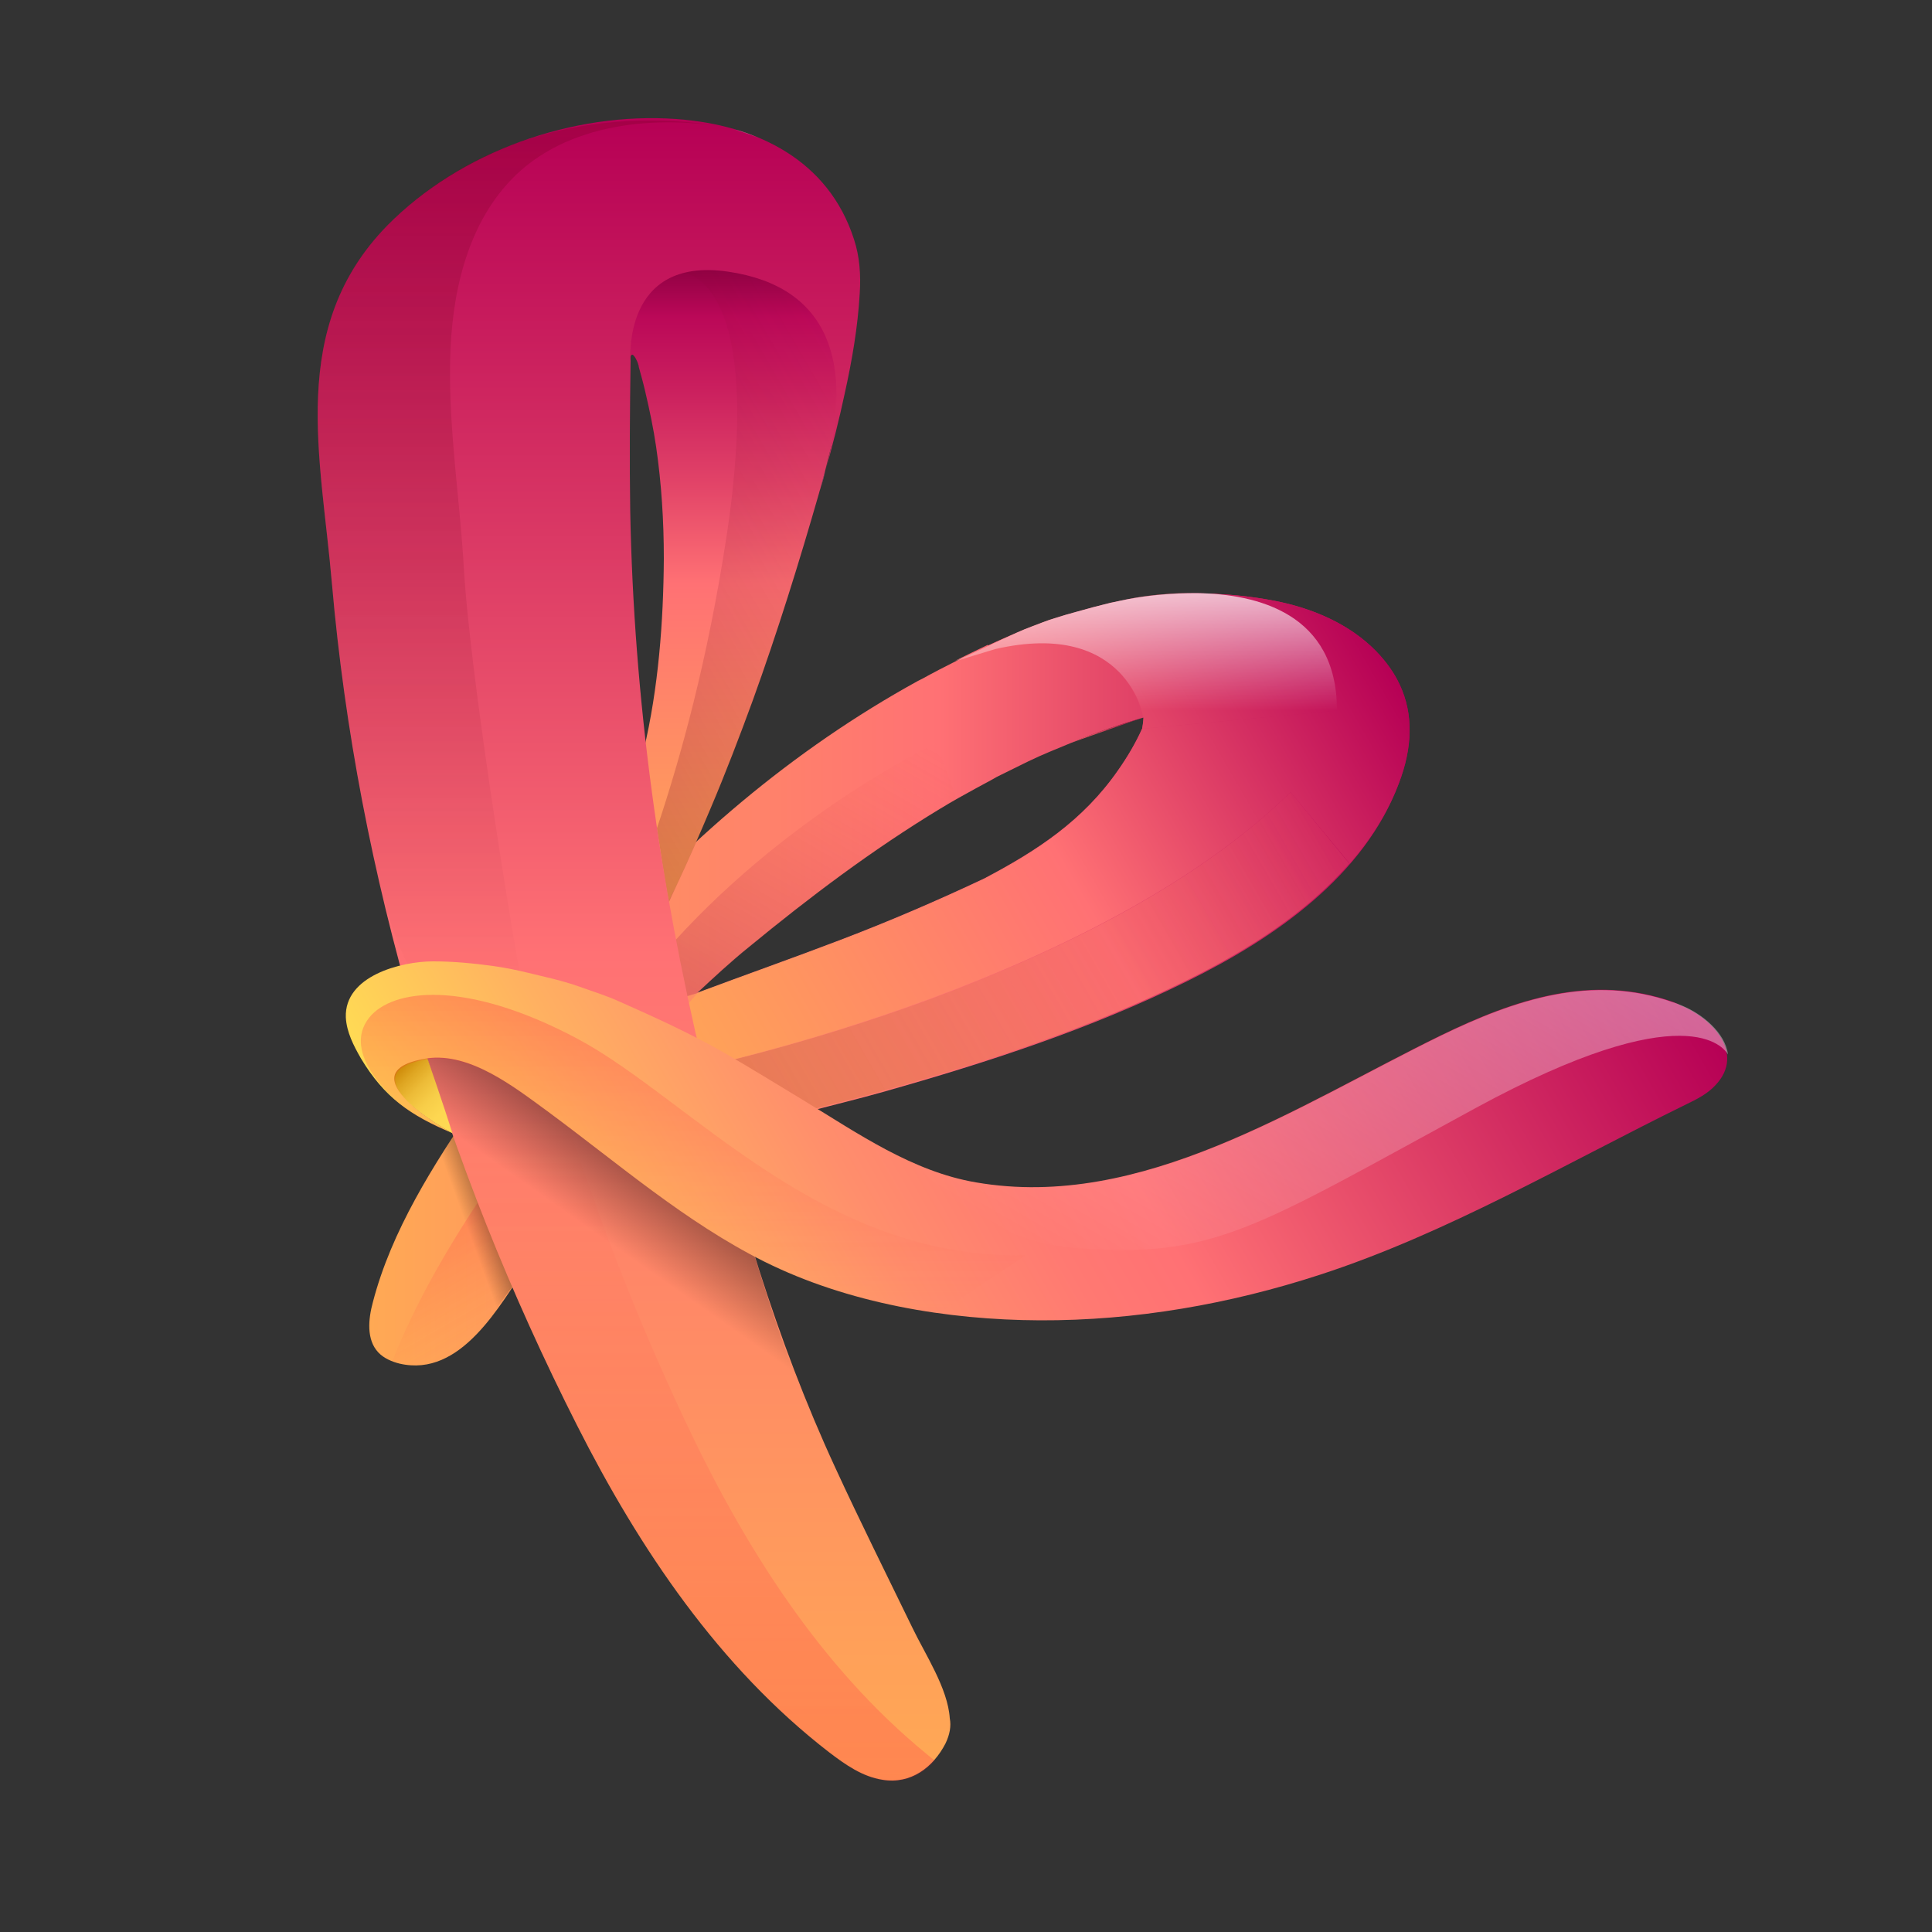 <?xml version="1.0" encoding="utf-8"?>
<!-- Generator: Adobe Illustrator 19.0.0, SVG Export Plug-In . SVG Version: 6.00 Build 0)  -->
<svg version="1.1" id="Layer_1" xmlns="http://www.w3.org/2000/svg" xmlns:xlink="http://www.w3.org/1999/xlink" x="0px" y="0px"
	 viewBox="0 0 500 500" style="enable-background:new 0 0 500 500;" xml:space="preserve">
<rect x="0" y="0" width="500" height="500" fill="#333333" stroke="none"/>
<style type="text/css">
	.st0{display:none;}
	.st1{display:inline;fill:#B60055;}
	.st2{fill:none;}
	.st3{fill:url(#XMLID_3_);}
	.st4{fill:url(#XMLID_4_);}
	.st5{fill:url(#XMLID_5_);}
	.st6{fill:url(#XMLID_6_);}
	.st7{fill:url(#XMLID_8_);}
	.st8{fill:url(#XMLID_31_);}
	.st9{fill:url(#XMLID_36_);}
	.st10{fill:url(#XMLID_37_);}
	.st11{fill:url(#XMLID_44_);}
	.st12{fill:url(#XMLID_45_);}
	.st13{fill:url(#XMLID_47_);}
	.st14{fill:url(#XMLID_48_);}
	.st15{fill:url(#XMLID_52_);}
	.st16{fill:url(#XMLID_53_);}
	.st17{fill:url(#XMLID_55_);}
	.st18{fill:url(#XMLID_57_);}
	.st19{fill:#C94780;}
	.st20{fill:url(#XMLID_58_);}
	.st21{fill:url(#XMLID_59_);}
	.st22{fill:url(#XMLID_60_);}
	.st23{opacity:0.39;fill:#F2F2F2;enable-background:new    ;}
	.st24{fill:url(#XMLID_62_);}
	.st25{fill:url(#XMLID_64_);}
	.st26{fill:url(#XMLID_65_);}
	.st27{fill:url(#XMLID_66_);}
	.st28{fill:url(#XMLID_68_);}
	.st29{fill:url(#XMLID_69_);}
</style>
<g id="Layer_1_1_" class="st0">
	<path id="XMLID_15_" class="st1" d="M248.8,466c-0.8-10.8-40.8-78-51-121.3c-0.7-2.2-1.4-4.3-2-6.5c-1.3-4.1-2.4-8.3-3.5-12.4
		c-2.2-7.8-4-15.6-6-23.5c-2.2-8.9-4.3-17.8-6.2-26.8c-1.5-6.8-2.8-13.6-4.1-20.5c0.6-1.3,1.2-2.6,1.9-3.9c7.4-15.8,14-32,20-48.4
		c6.4-17.7,12-35.7,17.2-53.8c2.4-8.5,4.7-16.9,6.5-25.5c1.9-8.6,3.4-17.2,3.9-26c0.3-4.7,0-9.5-1.5-14c-1.3-4.1-2.4-8-4.7-11.6
		c-0.6-1-1.4-1.9-2.2-2.8c-1.8-1.8-4.1-4.1-6.3-6c-0.6-0.5-1.2-1-1.9-1.3c-2.3-1.3-6.7-3.6-10.1-5c-3.2-1.3-16.3-4.1-12.2-3.2
		c-5-1.1-10.3-1.4-15.5-1.4c-0.1,0-0.3,0-0.4,0c-6.2,0-12.4,0.5-18.4,1.9c-5.3,1.2-10.3,2.4-15.3,4.2c-1,0.4-2.7,1.1-3.7,1.6
		c-4.4,2.1-8.4,4-12.4,6.4c-1.9,1.1-3.6,2.3-5.4,3.6c-1.7,1.2-3.3,2.6-4.9,4c-3.4,3-6.8,6.3-9.9,9.5c-1.6,1.7-3.1,3.4-4.6,5.1
		c-1.7,2-3.1,4.2-4.5,6.5c-2.5,4.4-3.8,9.1-5.4,13.9c-1.5,4.7-1.7,9.6-1.5,14.5c0.1,2.4,0.3,4.9,0.4,7.3c0.6,8.8,1.4,17.5,1.9,26.3
		c0.5,8.4,0.9,16.8,1.8,25.1c0.5,4.7,1,9.4,1.6,14.1c0.5,3.9,0.9,7.7,1.6,11.6c3,17.5,6.7,34.9,11.3,52.1c2.2,8.3,4.5,16.6,7.2,24.8
		c3.3,10.4,6.5,20.8,10.2,31c2.2,6.2,4.5,12.3,6.9,18.5l1.8,4.8c0.4,1,0.8,2,1.2,3c2.9,7.7,5.8,15.3,9.4,22.7c1,2.1,2,4.3,3.1,6.4
		c1,2.1,2,4.3,3,6.5C165,418,189,456,228,481c8,4,16-1,19.8-8.5C248.8,470.2,249.2,468,248.8,466z M166.7,113.1
		c0.5,0.2,1.3,1.7,1.5,2.6c0.7,2.3,1.3,4.7,1.9,7c1.1,4.7,2.1,9.4,2.8,14.2c1.4,9.6,2,19.3,2,28.9c-0.1,16.4-1.4,33.6-5.2,49.6
		c-2.1-20.6-3.3-41.3-3.6-62c-0.2-12.9-0.1-25.8,0.1-38.8C166.1,113.4,166.4,113,166.7,113.1z"/>
	<path id="XMLID_10_" class="st1" d="M309.3,173.7c-5.6,0.2-11.2,0.6-16.7,1.7c-4.4,0.8-8.8,2-13,3.2c-1.9,0.5-3.9,1.1-5.8,1.7
		c-2,0.6-3.9,1.4-5.8,2.1c-1.3,0.5-2.6,1-3.9,1.6c-8.7,3.7-17.2,7.9-25.5,12.4c-6.2,3.4-12.3,6.9-18.1,10.8
		c-3.4,2.2-6.9,4.4-10.2,6.8c-3.3,2.5-6.7,5-10,7.5c-3,2.2-5.7,4.7-8.6,7c-2.7,2.3-5.3,4.7-8,7.1c-6.2,5.6-12.1,11.5-17.8,17.5
		c-5.2,5.4-10.2,11-14.9,16.7c-4.9,5.9-9.5,11.9-14.2,18c-4.5,5.9-8.7,12-12.9,18.1c-3.9,5.7-7.6,11.5-11,17.5
		c-2,3.4-4,6.8-5.8,10.2c-1.9,3.5-3.5,7-5.2,10.6c-0.8,1.7-1.4,3.6-2.1,5.4c-0.8,2.1-1.4,4.3-2,6.5c-0.7,2.7-1.4,5.6-1.3,8.4
		c0,1.5,0.7,3.2,1.4,4.5c0.4,0.9,1.4,1.6,2.2,2.2c1.3,1,4.1,1.8,5.6,2.1c4.2,0.7,8.8,0.2,12.5-2c1.2-0.7,2.1-1.8,3.1-2.8
		c1.3-1.3,2.4-2.8,3.6-4.2c4.5-5.6,8.9-11.3,12.9-17.2c4.3-6.4,8.4-13,12.7-19.4c0.7-1.1,1.4-2.1,2.1-3.2c4.6-0.2,9.2-1.1,13.6-2.5
		c5.4-1.8,10.8-3.8,16.2-5.8c2.6-1,5.3-1.8,8-2.7c0.7-0.2,1.4-0.4,2.1-0.6c16.8-4.3,33.5-9.2,50.1-14.1c14.9-4.3,29.8-9,44.1-14.9
		c10.1-4.2,19.9-8.9,29.6-13.9c3.1-1.6,6.1-3.3,9.1-5.2c3.2-2,6.4-3.9,9.3-6.3c2-1.6,4.1-3.2,6-5c5-4.6,10.3-9.4,13.9-15.2
		c2.1-3.4,4-6.8,5.8-10.3c0.9-1.7,1.6-3.5,2.3-5.3c1.5-3.9,3-8,3.5-12.2c0.6-4.7-1-8.7-2.5-13.2c-0.8-2.3-2.4-4.2-4.1-5.9
		c-2.3-2.3-4.4-4.6-7.1-6.4c-3.2-2.2-6.8-3.7-10.3-5.3c-1.1-0.5-2.3-0.9-3.5-1.3c-3.9-1.2-7.9-2.2-12-3.1c-4.2-0.9-9.3-0.9-13.3-1.3
		c-1-0.1-2-0.1-3-0.1C310.3,173.7,309.8,173.7,309.3,173.7L309.3,173.7L309.3,173.7z M296.9,206c0,0.9-0.2,1.9-0.3,2.8
		c-1.7,3.8-3.9,7.5-6.3,10.9c-2.8,4-5.6,7.8-8.9,11.4c-7.8,6.7-16.8,11.9-25.8,16.6c-12.1,5.7-24.4,11-37,15.8
		c-12.3,4.7-24.8,9.1-37.1,13.7c4.3-4,8.7-8.1,13.3-11.8c3-2.5,6-5.1,9.1-7.5c3.2-2.6,6.4-5.2,9.7-7.7c3.5-2.6,7-5.2,10.6-7.8
		c3.3-2.4,6.8-4.6,10.2-6.8c3.2-2.1,6.6-4.1,9.9-6.1c3.1-1.9,6.2-3.6,9.3-5.3c2.2-1.2,4.3-2.4,6.5-3.6c2.4-1.2,4.7-2.3,7.1-3.5
		c3.5-1.7,7.3-3.2,10.9-4.7c6-2.6,12.2-4.6,18.5-6.5C296.6,206.1,296.8,206,296.9,206L296.9,206L296.9,206z M197.5,311.3
		c-1.4,0.4-2.9,0.7-4.3,1.1C194.6,312,196.1,311.7,197.5,311.3L197.5,311.3L197.5,311.3z M118.6,366.2L118.6,366.2L118.6,366.2
		L118.6,366.2L118.6,366.2z"/>
	<path id="XMLID_1_" class="st1" d="M110.2,291.2c-2.6,0.5-5.2,1.2-7.7,2c-2.2,0.7-4.2,2-6.3,3c-1.7,0.9-3,2.5-4.3,3.8
		c-1.2,1.2-1.7,3.4-2,4.9c-0.3,1.6,0.7,3.4,1.2,4.9c0.2,0.5,0.6,1,0.9,1.4c1,1.2,2.2,2.1,3.2,3.2c1.1,1,2.4,1.9,3.6,2.8
		c2.5,1.9,5.1,3.7,7.6,5.5c2.7,1.9,5.5,3.9,8.4,5.5c4.1,2.3,8.3,4.4,12.6,6.2c2.8,1,5.7,1.5,8.7,1.4c3.9,0,8.7-0.6,11.9-3
		c1.7-1,2.6-2.4,2.8-4.4c0-0.2,0-0.4,0-0.6c4.2,2.9,8.3,5.9,12.5,9c2.9,2.2,5.8,4.4,8.7,6.6s5.8,4.4,8.8,6.6
		c15.2,12,32.2,22,51.5,26.4c2.7,0.6,5.4,1.2,8.2,1.9c5.3,1.4,10.7,2.3,16.1,3.1c8.8,1.3,17.8,1.8,26.6,1.5
		c9.1-0.3,18.1-1.1,27.1-2.3c3.6-0.5,7.2-1,10.7-1.7c4.5-0.9,9-1.6,13.4-2.6c8.5-1.9,16.8-4,24.9-7.2c5.1-2.1,10.1-4.4,15.1-6.7
		c8.2-3.8,16.3-7.8,24.4-11.7c6.5-3.1,13-6.3,19.5-9.5c3.9-1.9,7.8-3.8,11.6-5.7c4.4-2.2,8.8-4.3,13.2-6.5c1.3-0.7,2.6-1.3,3.9-2
		c1.5-0.7,3.1-1.4,4.4-2.4c4-2.3,6.2-5.8,6.7-10.3c0-7.5-8.4-11.8-14.2-14c-6.6-2.3-13.5-3.4-20.5-3.3c-3.7,0.3-7.3,0.6-11,0.9
		c-5.9,0.8-11.4,2.8-16.5,5.9c-11.4,5.5-22.8,10.9-34.2,16.4c-7.5,3.6-15,7.2-22.6,10.8c-2.7,1.3-5.4,2.6-8.1,3.8
		c-7.1,3.3-14.3,6.6-21.8,9c-9.7,2.3-19.4,4.1-29.3,5.3c-2.4,0.1-4.8,0.1-7.2,0.1c-4-0.5-8-1.1-12-2c-6.3-1.9-12.4-4.4-18.3-7.2
		c-8.1-4.3-15.9-9.2-23.7-14c-6.6-4-13.1-8-19.8-11.9c-9-5.2-18.4-9.5-27.9-13.7c-3.3-1.5-6.8-2.6-10.2-3.8
		c-4.4-1.6-9.2-2.6-13.7-3.7c-2.9-0.7-5.8-1.3-8.8-1.7c-5.1-0.7-10.3-1.2-15.5-1.2C118.7,290.1,114.4,290.4,110.2,291.2L110.2,291.2
		L110.2,291.2z"/>
</g>
<g id="Layer_4">
	<g id="XMLID_23_">
		<path id="XMLID_25_" class="st2" d="M277,192.3c-3.6,1.6-7.3,3-10.9,4.7c-2.4,1.2-4.7,2.3-7.1,3.5c-0.4,0.2-0.8,0.4-1.2,0.6
			c-1.8,1-3.6,1.9-5.3,2.9c-3.1,1.7-6.2,3.4-9.3,5.3c-17.5,10.6-33.7,22.8-49.5,35.8c-4.6,3.8-9,7.8-13.3,11.8
			c12.4-4.6,24.8-9,37.1-13.7c12.5-4.8,24.9-10.1,37-15.8c13.9-7.3,25.7-15.1,34.7-28c2.4-3.4,4.6-7.1,6.3-10.9
			c0.2-0.9,0.3-1.9,0.3-2.8c-0.1,0-0.3,0.1-0.4,0.1C289.3,187.7,283,189.7,277,192.3z"/>
	</g>
	<g id="XMLID_24_">
		
			<linearGradient id="XMLID_3_" gradientUnits="userSpaceOnUse" x1="95.57" y1="246.521" x2="364.805" y2="246.521" gradientTransform="matrix(1 0 0 -1 0 500)">
			<stop  offset="0" style="stop-color:#FFA954"/>
			<stop  offset="0.547" style="stop-color:#FF7174"/>
			<stop  offset="1" style="stop-color:#B60055"/>
		</linearGradient>
		<path id="XMLID_49_" class="st3" d="M362.2,177.1c-1.4-3-3.4-5.8-6-8.5c-6.9-7.1-16.5-11.2-26.3-13.1c-12.4-2.4-25.9-2.6-38.3-0.3
			c-4.4,0.8-8.8,2-13,3.2c-1.9,0.5-3.9,1.1-5.8,1.7c-2,0.6-3.9,1.4-5.8,2.1c-1.3,0.5-2.6,1-3.9,1.6c-5.4,2.3-10.7,4.8-15.9,7.4
			c-2.8,1.4-5.7,2.9-8.4,4.4c-0.4,0.2-0.8,0.4-1.2,0.6c-32.4,17.8-60.8,42.1-84.8,70.1c-5.9,6.9-11.4,14.1-17,21.3
			c-4.5,5.9-8.7,12-12.9,18.1c-10.7,15.7-21.6,32.8-26.4,51.3c-1.2,4.4-1.7,9.7,1.4,13c1.4,1.5,3.5,2.4,5.5,2.9
			c15.9,3.7,26-15.1,33.3-26c4.3-6.4,8.4-13,12.7-19.4c0.7-1.1,1.4-2.1,2.1-3.2c13.3-0.6,26.5-6,38.8-10.7
			c12.3-4.8,25.5-7.4,38.2-11c26.9-7.6,53.7-16.3,78.8-28.7c22.9-11.3,45.7-27.2,54.7-51.1C365.5,193.6,365.9,184.9,362.2,177.1z
			 M295.6,188.5c-1.7,3.8-3.9,7.5-6.3,10.9c-9,12.9-20.8,20.7-34.7,28c-12.1,5.7-24.4,11-37,15.8c-12.3,4.7-24.8,9.1-37.1,13.7
			c4.3-4,8.7-8.1,13.3-11.8c15.8-13,32-25.2,49.5-35.8c3.1-1.9,6.2-3.6,9.3-5.3c1.8-1,3.6-1.9,5.3-2.9c0.4-0.2,0.8-0.4,1.2-0.6
			c2.4-1.2,4.7-2.3,7.1-3.5c3.5-1.7,7.3-3.2,10.9-4.7c6-2.6,12.2-4.6,18.5-6.5c0.1,0,0.3-0.1,0.4-0.1
			C295.9,186.6,295.8,187.6,295.6,188.5z"/>
	</g>
	
		<linearGradient id="XMLID_4_" gradientUnits="userSpaceOnUse" x1="201.165" y1="261.826" x2="317.153" y2="328.792" gradientTransform="matrix(1 0 0 -1 0 500)">
		<stop  offset="0" style="stop-color:#FFA954"/>
		<stop  offset="0.547" style="stop-color:#FF7174"/>
		<stop  offset="0.597" style="stop-color:#FB6D72"/>
		<stop  offset="0.651" style="stop-color:#EF606B"/>
		<stop  offset="0.706" style="stop-color:#DA4A60"/>
		<stop  offset="0.763" style="stop-color:#BE2C50"/>
		<stop  offset="0.82" style="stop-color:#9A063C"/>
		<stop  offset="0.828" style="stop-color:#940039"/>
	</linearGradient>
	<path id="XMLID_35_" class="st4" d="M277,192.3c6-2.6,12.2-4.6,18.5-6.5"/>
</g>
<g id="Layer_8">
	
		<linearGradient id="XMLID_5_" gradientUnits="userSpaceOnUse" x1="113.126" y1="189.011" x2="131.087" y2="157.901" gradientTransform="matrix(1 0 0 -1 0 500)">
		<stop  offset="0" style="stop-color:#FF003F;stop-opacity:0.2"/>
		<stop  offset="0.186" style="stop-color:#FF053F;stop-opacity:0.163"/>
		<stop  offset="0.415" style="stop-color:#FF143F;stop-opacity:0.117"/>
		<stop  offset="0.667" style="stop-color:#FF2E3F;stop-opacity:6.649384e-002"/>
		<stop  offset="0.935" style="stop-color:#FF503F;stop-opacity:1.303451e-002"/>
		<stop  offset="1" style="stop-color:#FF5A3F;stop-opacity:0"/>
	</linearGradient>
	<path id="XMLID_38_" class="st5" d="M130.6,300.9c-11.3,16.3-21.7,32.9-29,51.2c0.6,0.2,1.2,0.4,1.8,0.5c15.9,3.7,26-15.1,33.3-26
		c3.8-5.5,7.3-11.2,11-16.8C141.9,307,136.2,304.1,130.6,300.9z M117.6,345.9L117.6,345.9L117.6,345.9z"/>
	
		<linearGradient id="XMLID_6_" gradientUnits="userSpaceOnUse" x1="117.917" y1="206.37" x2="351.719" y2="341.355" gradientTransform="matrix(1 0 0 -1 0 500)">
		<stop  offset="0" style="stop-color:#FFA954"/>
		<stop  offset="0.547" style="stop-color:#FF7174"/>
		<stop  offset="1" style="stop-color:#B60055"/>
	</linearGradient>
	<polygon id="XMLID_39_" class="st6" points="173.7,264.9 180.5,257 169.8,260.2 	"/>
	<g id="XMLID_9_">
		
			<linearGradient id="XMLID_8_" gradientUnits="userSpaceOnUse" x1="183.112" y1="228.758" x2="233.178" y2="315.475" gradientTransform="matrix(1 0 0 -1 0 500)">
			<stop  offset="0" style="stop-color:#A3124E;stop-opacity:0.3"/>
			<stop  offset="0.183" style="stop-color:#A8164D;stop-opacity:0.245"/>
			<stop  offset="0.41" style="stop-color:#B7224B;stop-opacity:0.177"/>
			<stop  offset="0.659" style="stop-color:#D13647;stop-opacity:0.102"/>
			<stop  offset="0.923" style="stop-color:#F35141;stop-opacity:2.319068e-002"/>
			<stop  offset="1" style="stop-color:#FF5A3F;stop-opacity:0"/>
		</linearGradient>
		<path id="XMLID_41_" class="st7" d="M242.2,192.3c-7.5,3.7-46.8,24.3-75.9,61l-0.3,0.4c2.3,1.8,4.6,3.7,6.8,5.6l7.7-2.3
			c4.3-4,8.7-8.1,13.3-11.8c15.8-13,32-25.2,49.5-35.8c1.4-0.9,2.8-1.7,4.2-2.5C246,201.9,244.1,197.1,242.2,192.3z"/>
	</g>
	<g id="XMLID_7_">
		
			<linearGradient id="XMLID_31_" gradientUnits="userSpaceOnUse" x1="181.461" y1="199.65" x2="370.473" y2="308.776" gradientTransform="matrix(1 0 0 -1 0 500)">
			<stop  offset="0" style="stop-color:#FFA954"/>
			<stop  offset="0.547" style="stop-color:#FF7174"/>
			<stop  offset="1" style="stop-color:#B60055"/>
		</linearGradient>
		<path id="XMLID_43_" class="st8" d="M190.3,293.3c12.3-4.8,25.5-7.4,38.2-11c26.9-7.6,53.7-16.3,78.8-28.7
			c15.4-7.6,30.8-17.3,41.9-30.1L334,205c-52.6,51.6-158.5,72.6-158.9,72.6c1,6.7,2.5,13.3,4.6,19.7
			C183.3,296,186.9,294.6,190.3,293.3z"/>
		
			<linearGradient id="XMLID_36_" gradientUnits="userSpaceOnUse" x1="172.658" y1="194.567" x2="347.41" y2="295.46" gradientTransform="matrix(1 0 0 -1 0 500)">
			<stop  offset="0" style="stop-color:#A3124E;stop-opacity:0.3"/>
			<stop  offset="0.183" style="stop-color:#A8164D;stop-opacity:0.245"/>
			<stop  offset="0.41" style="stop-color:#B7224B;stop-opacity:0.177"/>
			<stop  offset="0.659" style="stop-color:#D13647;stop-opacity:0.102"/>
			<stop  offset="0.923" style="stop-color:#F35141;stop-opacity:2.319068e-002"/>
			<stop  offset="1" style="stop-color:#FF5A3F;stop-opacity:0"/>
		</linearGradient>
		<path id="XMLID_42_" class="st9" d="M190.3,293.3c12.3-4.8,25.5-7.4,38.2-11c26.9-7.6,53.7-16.3,78.8-28.7
			c15.4-7.6,30.8-17.3,41.9-30.1L334,205c-52.6,51.6-158.5,72.6-158.9,72.6c1,6.7,2.5,13.3,4.6,19.7
			C183.3,296,186.9,294.6,190.3,293.3z"/>
	</g>
	<g id="XMLID_32_">
		
			<linearGradient id="XMLID_37_" gradientUnits="userSpaceOnUse" x1="170.089" y1="219.443" x2="359.101" y2="328.569" gradientTransform="matrix(1 0 0 -1 0 500)">
			<stop  offset="0" style="stop-color:#FFA954"/>
			<stop  offset="0.547" style="stop-color:#FF7174"/>
			<stop  offset="1" style="stop-color:#B60055"/>
		</linearGradient>
		<path id="XMLID_34_" class="st10" d="M362.2,177.1c-1.4-3-3.4-5.8-6-8.5c-6.9-7.1-16.5-11.2-26.3-13.1c-6.6-1.3-13.5-1.9-20.3-1.9
			c15.9,0.2,36.6,5.3,36.4,30.3l-50.4,4.7c-1.7,3.8-3.9,7.5-6.3,10.9c-9,12.9-20.8,20.7-34.7,28c-12.1,5.7-24.4,11-37,15.8
			c-12.3,4.7-24.8,9.1-37.1,13.7l-6.5,7.5c0.1,4.4,0.5,8.8,1.1,13.1c0.3-0.1,106.3-21.1,158.9-72.6l15.3,18.5
			c5.4-6.2,9.9-13.2,12.8-21C365.5,193.6,365.9,184.9,362.2,177.1z"/>
		
			<linearGradient id="XMLID_44_" gradientUnits="userSpaceOnUse" x1="145.799" y1="261.513" x2="334.812" y2="370.639" gradientTransform="matrix(1 0 0 -1 0 500)">
			<stop  offset="0" style="stop-color:#FFA954"/>
			<stop  offset="0.547" style="stop-color:#FF7174"/>
			<stop  offset="1" style="stop-color:#B60055"/>
		</linearGradient>
		<path id="XMLID_50_" class="st11" d="M287.3,156l4.3-0.9C290.2,155.4,288.8,155.7,287.3,156z"/>
		
			<linearGradient id="XMLID_45_" gradientUnits="userSpaceOnUse" x1="142.531" y1="267.175" x2="331.543" y2="376.301" gradientTransform="matrix(1 0 0 -1 0 500)">
			<stop  offset="0" style="stop-color:#FFA954"/>
			<stop  offset="0.547" style="stop-color:#FF7174"/>
			<stop  offset="1" style="stop-color:#B60055"/>
		</linearGradient>
		<path id="XMLID_51_" class="st12" d="M247.2,171c3.7-1.3,7.1-2.3,10.2-3.1l-1.8-1C252.7,168.3,250,169.6,247.2,171z"/>
		
			<linearGradient id="XMLID_47_" gradientUnits="userSpaceOnUse" x1="256.61" y1="320.274" x2="325.972" y2="360.32" gradientTransform="matrix(1 0 0 -1 0 500)">
			<stop  offset="0" style="stop-color:#FFA954"/>
			<stop  offset="0.547" style="stop-color:#FF7174"/>
			<stop  offset="1" style="stop-color:#B60055"/>
		</linearGradient>
		<path id="XMLID_54_" class="st13" d="M291.7,155.1c5.8-1.1,11.9-1.6,17.9-1.6C299.7,153.3,291.7,155.1,291.7,155.1z"/>
		
			<linearGradient id="XMLID_48_" gradientUnits="userSpaceOnUse" x1="157.275" y1="241.636" x2="346.288" y2="350.762" gradientTransform="matrix(1 0 0 -1 0 500)">
			<stop  offset="0" style="stop-color:#FFA954"/>
			<stop  offset="0.547" style="stop-color:#FF7174"/>
			<stop  offset="1" style="stop-color:#B60055"/>
		</linearGradient>
		<path id="XMLID_56_" class="st14" d="M309.6,153.5c-6.1,0-12.1,0.5-17.9,1.6l-4.3,0.9c-2.9,0.7-5.9,1.5-8.7,2.3
			c-1.9,0.5-3.9,1.1-5.8,1.7c-2,0.6-3.9,1.4-5.8,2.1c-1.3,0.5-2.6,1-3.9,1.6c-2.5,1.1-5.1,2.2-7.6,3.4l1.8,1
			c34.2-7.9,38.5,17.7,38.5,17.7c0,0.9-0.2,1.9-0.3,2.8l50.4-4.7C346.2,158.8,325.5,153.7,309.6,153.5z"/>
	</g>
</g>
<g id="Layer_15">
	
		<linearGradient id="XMLID_52_" gradientUnits="userSpaceOnUse" x1="130.818" y1="185.373" x2="112.255" y2="178.617" gradientTransform="matrix(1 0 0 -1 0 500)">
		<stop  offset="0" style="stop-color:#000000;stop-opacity:0.5"/>
		<stop  offset="0.527" style="stop-color:#000000;stop-opacity:0"/>
	</linearGradient>
	<polyline id="XMLID_26_" class="st15" points="117.6,293.4 134.9,329.9 125.5,342.6 107.9,309.3 117.6,293.4 	"/>
</g>
<g id="Layer_13">
	<g id="Layer_12_1_">
		
			<linearGradient id="XMLID_53_" gradientUnits="userSpaceOnUse" x1="296.65" y1="206.761" x2="296.65" y2="151.495" gradientTransform="matrix(1 0 0 1 0 2)">
			<stop  offset="0.45" style="stop-color:#FFFFFF;stop-opacity:0"/>
			<stop  offset="1" style="stop-color:#FFFFFF;stop-opacity:0.7"/>
		</linearGradient>
		<path id="XMLID_27_" class="st16" d="M334,205c0,0,12-5.7,12-21.2c0-25-20.5-30.1-36.4-30.3c-6.1,0-12.1,0.5-17.9,1.6l-4.3,0.9
			c-2.9,0.7-5.9,1.5-8.7,2.3c-1.9,0.5-3.9,1.1-5.8,1.7c-2,0.6-3.9,1.4-5.8,2.1c-1.3,0.5-2.6,1-3.9,1.6c-2.5,1.1-13.4,6.3-15.9,7.4
			l10.2-3.1c34.2-7.9,38.5,17.7,38.5,17.7c0,0.9-0.2,1.9-0.3,2.8L334,205z"/>
	</g>
</g>
<g id="Layer_14">
</g>
<g id="Layer_11">
	
		<linearGradient id="XMLID_55_" gradientUnits="userSpaceOnUse" x1="190.919" y1="266.4" x2="190.919" y2="432.374" gradientTransform="matrix(1 0 0 -1 0 500)">
		<stop  offset="0" style="stop-color:#FFA954"/>
		<stop  offset="0.497" style="stop-color:#FF7174"/>
		<stop  offset="0.652" style="stop-color:#E24468"/>
		<stop  offset="0.802" style="stop-color:#CA1F5E"/>
		<stop  offset="0.913" style="stop-color:#BB0858"/>
		<stop  offset="1" style="stop-color:#8A0040"/>
	</linearGradient>
	<path id="XMLID_14_" class="st17" d="M188.4,68c-27.5-4-25.3,25.4-25.3,25.4c0-1.3,0.3-1.7,0.6-1.6c0.5,0.2,1.3,1.7,1.5,2.6
		c0.1,0.2,0.1,0.3,0.1,0.5c0.6,2.2,1.2,4.3,1.7,6.5c1.1,4.7,2.1,9.4,2.8,14.2c1.4,9.6,2,19.3,2,28.9c-0.1,16.4-1.4,33.6-5.2,49.6
		c0,0,1.7,16.5,6.3,39.5c0.6-1.3,1.2-2.6,1.9-3.9c3.2-6.8,6.2-13.6,9.1-20.5c3.9-9.2,7.5-18.6,10.9-27.9c6.4-17.7,12-35.7,17.2-53.8
		c0.1-0.5,0.3-0.9,0.4-1.4c0.4-1.5,0.8-3,1.2-4.5c3.6-13.8,7.4-31.5,3.6-40.3C213.4,72.3,201.7,69.9,188.4,68z"/>
	<g id="XMLID_40_">
		
			<linearGradient id="XMLID_57_" gradientUnits="userSpaceOnUse" x1="138.353" y1="326.684" x2="232.203" y2="380.868" gradientTransform="matrix(1 0 0 -1 0 500)">
			<stop  offset="0" style="stop-color:#70001B;stop-opacity:0.25"/>
			<stop  offset="3.588855e-002" style="stop-color:#70001B;stop-opacity:0.241"/>
			<stop  offset="1" style="stop-color:#70001B;stop-opacity:0"/>
		</linearGradient>
		<path id="XMLID_46_" class="st18" d="M174.8,229.8c3.2-6.8,6.2-13.6,9.1-20.5c3.9-9.2,7.5-18.6,10.9-27.9
			c6.4-17.7,12-35.7,17.2-53.8c0.1-0.5,0.3-0.9,0.4-1.4c0.4-1.5,0.8-3,1.2-4.5c7.3-28,0.8-47.5-25.3-51.3c-4.5-0.7-8.2-0.5-11.2,0.3
			c0.8,0.1,20.9,2.5,10.9,68.3c-4.9,32-11.8,56.9-18,75.4c0.9,5.4,1.8,12.3,3.1,19.1C173.7,232.1,174.2,231.1,174.8,229.8z"/>
	</g>
</g>
<g id="Layer_2">
	<g id="XMLID_17_">
		<path id="XMLID_21_" class="st2" d="M163,132.2c0.4,20.7,1.5,41.4,3.6,62c3.8-16,5.1-33.2,5.2-49.6c0.1-9.7-0.5-19.4-2-28.9
			c-0.7-4.8-1.6-9.5-2.8-14.2c-0.5-2.2-1.1-4.3-1.7-6.5l-2.3-1.5C162.9,106.3,162.8,119.3,163,132.2z"/>
		<path id="XMLID_20_" class="st19" d="M212.4,126.2c0.5-1.5,0.9-3,1.2-4.5C213.2,123.2,212.8,124.7,212.4,126.2L212.4,126.2z"/>
	</g>
	<g id="XMLID_13_">
		
			<linearGradient id="XMLID_58_" gradientUnits="userSpaceOnUse" x1="164.084" y1="39.202" x2="164.084" y2="469.423" gradientTransform="matrix(1 0 0 -1 0 500)">
			<stop  offset="0" style="stop-color:#FFA954"/>
			<stop  offset="0.497" style="stop-color:#FF7174"/>
			<stop  offset="1" style="stop-color:#B60055"/>
		</linearGradient>
		<path id="XMLID_16_" class="st20" d="M245.8,444.7c-0.5-7.8-6.4-16.6-9.7-23.5c-6.7-13.8-13.5-27.4-19.9-41.3
			c-15.4-33.3-25.7-68.3-34.2-104c-11.3-47.4-18-95-18.9-143.8c-0.2-12.9-0.1-25.8,0.1-38.8c0,0-2.3-27,25.2-23
			c26.1,3.8,32.6,23.4,25.3,51.3c1.8-6.5,3.5-13.1,4.9-19.7c1.9-8.6,3.4-17.2,3.9-26c0.3-4.7,0-9.5-1.5-14
			c-6.6-20.5-25.2-29.6-46-31.1c-26.8-1.9-55.9,8.4-74.8,27.6C74.4,84.8,83.1,118.2,85.9,151c6.6,75.8,29.1,150.2,63.5,218
			c16.1,31.8,36.7,62.5,65.2,84.5c4.2,3.2,8.6,6.3,13.8,7.1c7.3,1.2,13.1-3.2,16.3-9.4C245.8,448.9,246.2,446.7,245.8,444.7z"/>
	</g>
</g>
<g id="Layer_10">
</g>
<g id="Layer_9">
	<g id="XMLID_12_">
		
			<linearGradient id="XMLID_59_" gradientUnits="userSpaceOnUse" x1="135.904" y1="468.804" x2="135.904" y2="237.361" gradientTransform="matrix(1 0 0 -1 0 500)">
			<stop  offset="0" style="stop-color:#70001B;stop-opacity:0.25"/>
			<stop  offset="1" style="stop-color:#70001B;stop-opacity:0"/>
		</linearGradient>
		<path id="XMLID_61_" class="st21" d="M120.1,147.9c-1-18.2-4-36.3-3.6-54.6c0.3-16.4,4-34.5,15.8-46.8
			c14.3-14.9,37.9-16.9,57.3-13.3c-32.3-6-65.9,1.2-89.5,25.3c-25.7,26.3-17,59.7-14.2,92.5c2.4,27.2,6.8,54.2,13.1,80.8
			c11.4,41.6,26.5,29.9,36.9,27.5C131.2,234.7,121.6,172.9,120.1,147.9z"/>
		
			<linearGradient id="XMLID_60_" gradientUnits="userSpaceOnUse" x1="179.3" y1="39.099" x2="179.3" y2="218.4" gradientTransform="matrix(1 0 0 -1 0 500)">
			<stop  offset="0" style="stop-color:#FF003F;stop-opacity:0.2"/>
			<stop  offset="0.186" style="stop-color:#FF053F;stop-opacity:0.163"/>
			<stop  offset="0.415" style="stop-color:#FF143F;stop-opacity:0.117"/>
			<stop  offset="0.667" style="stop-color:#FF2E3F;stop-opacity:6.649384e-002"/>
			<stop  offset="0.935" style="stop-color:#FF503F;stop-opacity:1.303451e-002"/>
			<stop  offset="1" style="stop-color:#FF5A3F;stop-opacity:0"/>
		</linearGradient>
		<path id="XMLID_63_" class="st22" d="M240,454.1c-27.9-22.8-47.5-54.1-62.7-86.4c-13.1-27.8-24.2-56.6-33.1-86.1
			c-9.2,3.5-18.3,7.2-27.5,10.7c9.2,26.3,20.2,52,32.8,76.8c16.1,31.8,36.7,62.5,65.2,84.5c4.2,3.2,8.6,6.3,13.8,7.1
			c5.4,0.9,10.1-1.3,13.4-5.1C241.2,455.1,240.6,454.6,240,454.1z"/>
		<path id="XMLID_67_" class="st23" d="M196.6,35.8c-2.2-1-4.4-1.8-6.5-2.3C192.3,34.2,194.5,34.9,196.6,35.8L196.6,35.8z"/>
	</g>
	
		<linearGradient id="XMLID_62_" gradientUnits="userSpaceOnUse" x1="142" y1="482.5" x2="142" y2="482.5" gradientTransform="matrix(1 0 0 -1 0 500)">
		<stop  offset="0" style="stop-color:#FFA954"/>
		<stop  offset="0.497" style="stop-color:#FF7174"/>
		<stop  offset="1" style="stop-color:#B60055"/>
	</linearGradient>
	<path id="XMLID_22_" class="st24" d="M142,17.5"/>
</g>
<g id="Layer_12">
	
		<linearGradient id="XMLID_64_" gradientUnits="userSpaceOnUse" x1="168.873" y1="211.135" x2="138.784" y2="168.163" gradientTransform="matrix(1 0 0 -1 0 500)">
		<stop  offset="0" style="stop-color:#000000;stop-opacity:0.6"/>
		<stop  offset="0.635" style="stop-color:#000000;stop-opacity:0"/>
	</linearGradient>
	<path id="XMLID_30_" class="st25" d="M105.6,257.4l12.1,3.7l72.4,47c0,0,11.7,39.5,16.3,49l-77.2-32c0,0-5.4-13.8-7.4-18.7
		c-1.9-4.9-9.2-26-9.2-26L105.6,257.4z"/>
</g>
<g id="Layer_5">
	<g id="XMLID_18_">
		
			<linearGradient id="XMLID_65_" gradientUnits="userSpaceOnUse" x1="119.63" y1="209.176" x2="103.668" y2="225.138" gradientTransform="matrix(1 0 0 -1 0 500)">
			<stop  offset="0" style="stop-color:#FFDA54"/>
			<stop  offset="0.257" style="stop-color:#FDD751"/>
			<stop  offset="0.459" style="stop-color:#F7CD48"/>
			<stop  offset="0.642" style="stop-color:#EDBC38"/>
			<stop  offset="0.814" style="stop-color:#DEA521"/>
			<stop  offset="0.977" style="stop-color:#CC8705"/>
			<stop  offset="1" style="stop-color:#C98200"/>
		</linearGradient>
		<path id="XMLID_29_" class="st26" d="M117.1,293.3c-2.2-7-6.8-20.3-6.8-20.3C86.9,276.9,117.1,293.3,117.1,293.3z"/>
		
			<linearGradient id="XMLID_66_" gradientUnits="userSpaceOnUse" x1="134.663" y1="154.63" x2="400.936" y2="308.362" gradientTransform="matrix(1 0 0 -1 0 500)">
			<stop  offset="0" style="stop-color:#FFDA54"/>
			<stop  offset="0.153" style="stop-color:#FFB061"/>
			<stop  offset="0.305" style="stop-color:#FF8E6C"/>
			<stop  offset="0.43" style="stop-color:#FF7972"/>
			<stop  offset="0.512" style="stop-color:#FF7174"/>
			<stop  offset="1" style="stop-color:#B60055"/>
		</linearGradient>
		<path id="XMLID_19_" class="st27" d="M433,259.3c-21-7.4-40.9-0.7-60.2,8.7c-36.8,18-77.3,45.4-120.2,38
			c-16.5-2.8-30.6-12.7-44.6-21.2c-6.6-4-13.1-8-19.8-11.9c-9-5.2-18.4-9.5-27.9-13.7c-3.3-1.5-6.8-2.6-10.2-3.8
			c-4.4-1.6-9.2-2.6-13.7-3.7c-2.9-0.7-5.8-1.3-8.8-1.7c-5.1-0.7-10.3-1.2-15.5-1.2c-8.4,0-23,3.8-22.6,14.5c0.2,3.8,2,7.3,3.9,10.6
			c6.1,10.2,12.9,14.8,23.6,19.3c0,0-28.8-15.7-6.5-19.3c11.2-1.6,22.7,7.5,31.2,13.7c18.3,13.5,35.7,28.7,56.1,38.9
			c21.7,10.8,47.3,15.1,71.3,15.2c24.6,0.1,49.2-4.2,72.5-11.8c32.9-10.7,63.8-28.9,94.8-44.1c2.7-1.3,5.5-2.7,7.6-5
			c7.8-8.3-1.2-17.5-9.1-20.6C434.4,259.9,433.7,259.6,433,259.3z"/>
	</g>
</g>
<g id="Layer_7">
	<g id="XMLID_11_">
		
			<linearGradient id="XMLID_68_" gradientUnits="userSpaceOnUse" x1="307.963" y1="153.55" x2="377.23" y2="273.523" gradientTransform="matrix(1 0 0 -1 0 500)">
			<stop  offset="0" style="stop-color:#FFFFFF;stop-opacity:0"/>
			<stop  offset="1" style="stop-color:#FFFFFF;stop-opacity:0.4"/>
		</linearGradient>
		<path id="XMLID_28_" class="st28" d="M278.7,323c35.7,2.7,45.7-5,103.3-36.3c54.5-29.6,64.2-15.5,65.2-13.8
			c-0.7-5.6-6.6-10.5-12-12.7c-0.7-0.3-1.5-0.6-2.2-0.8c-21-7.4-40.9-0.7-60.2,8.7c-36.8,18-77.3,45.4-120.2,38
			c-5.4-0.9-10.5-2.6-15.4-4.7c2,2.3,4.4,4.6,7,6.9C252.6,315.5,264,321.9,278.7,323z"/>
	</g>
</g>
<g id="Layer_6">
	
		<linearGradient id="XMLID_69_" gradientUnits="userSpaceOnUse" x1="179.39" y1="242.533" x2="179.39" y2="160" gradientTransform="matrix(1 0 0 -1 0 500)">
		<stop  offset="0" style="stop-color:#FF003F;stop-opacity:0.25"/>
		<stop  offset="0.263" style="stop-color:#FF213F;stop-opacity:0.184"/>
		<stop  offset="0.565" style="stop-color:#FF403F;stop-opacity:0.109"/>
		<stop  offset="0.822" style="stop-color:#FF533F;stop-opacity:4.447849e-002"/>
		<stop  offset="1" style="stop-color:#FF5A3F;stop-opacity:0"/>
	</linearGradient>
	<path id="XMLID_33_" class="st29" d="M149.4,268.8c-29.2-15.5-47.9-12.8-53.8-5.5c-7.6,9.4,6.7,21.3,7.4,22c4,3.3,8.5,5.7,14.2,8.1
		c0,0-28.8-15.7-6.5-19.3c11.2-1.6,22.7,7.5,31.2,13.7c18.3,13.5,35.7,28.7,56.1,38.9c13.8,6.9,29.2,11.1,44.8,13.3l22.6-15.1
		C212.4,325.9,178.5,284.3,149.4,268.8z"/>
</g>
</svg>

